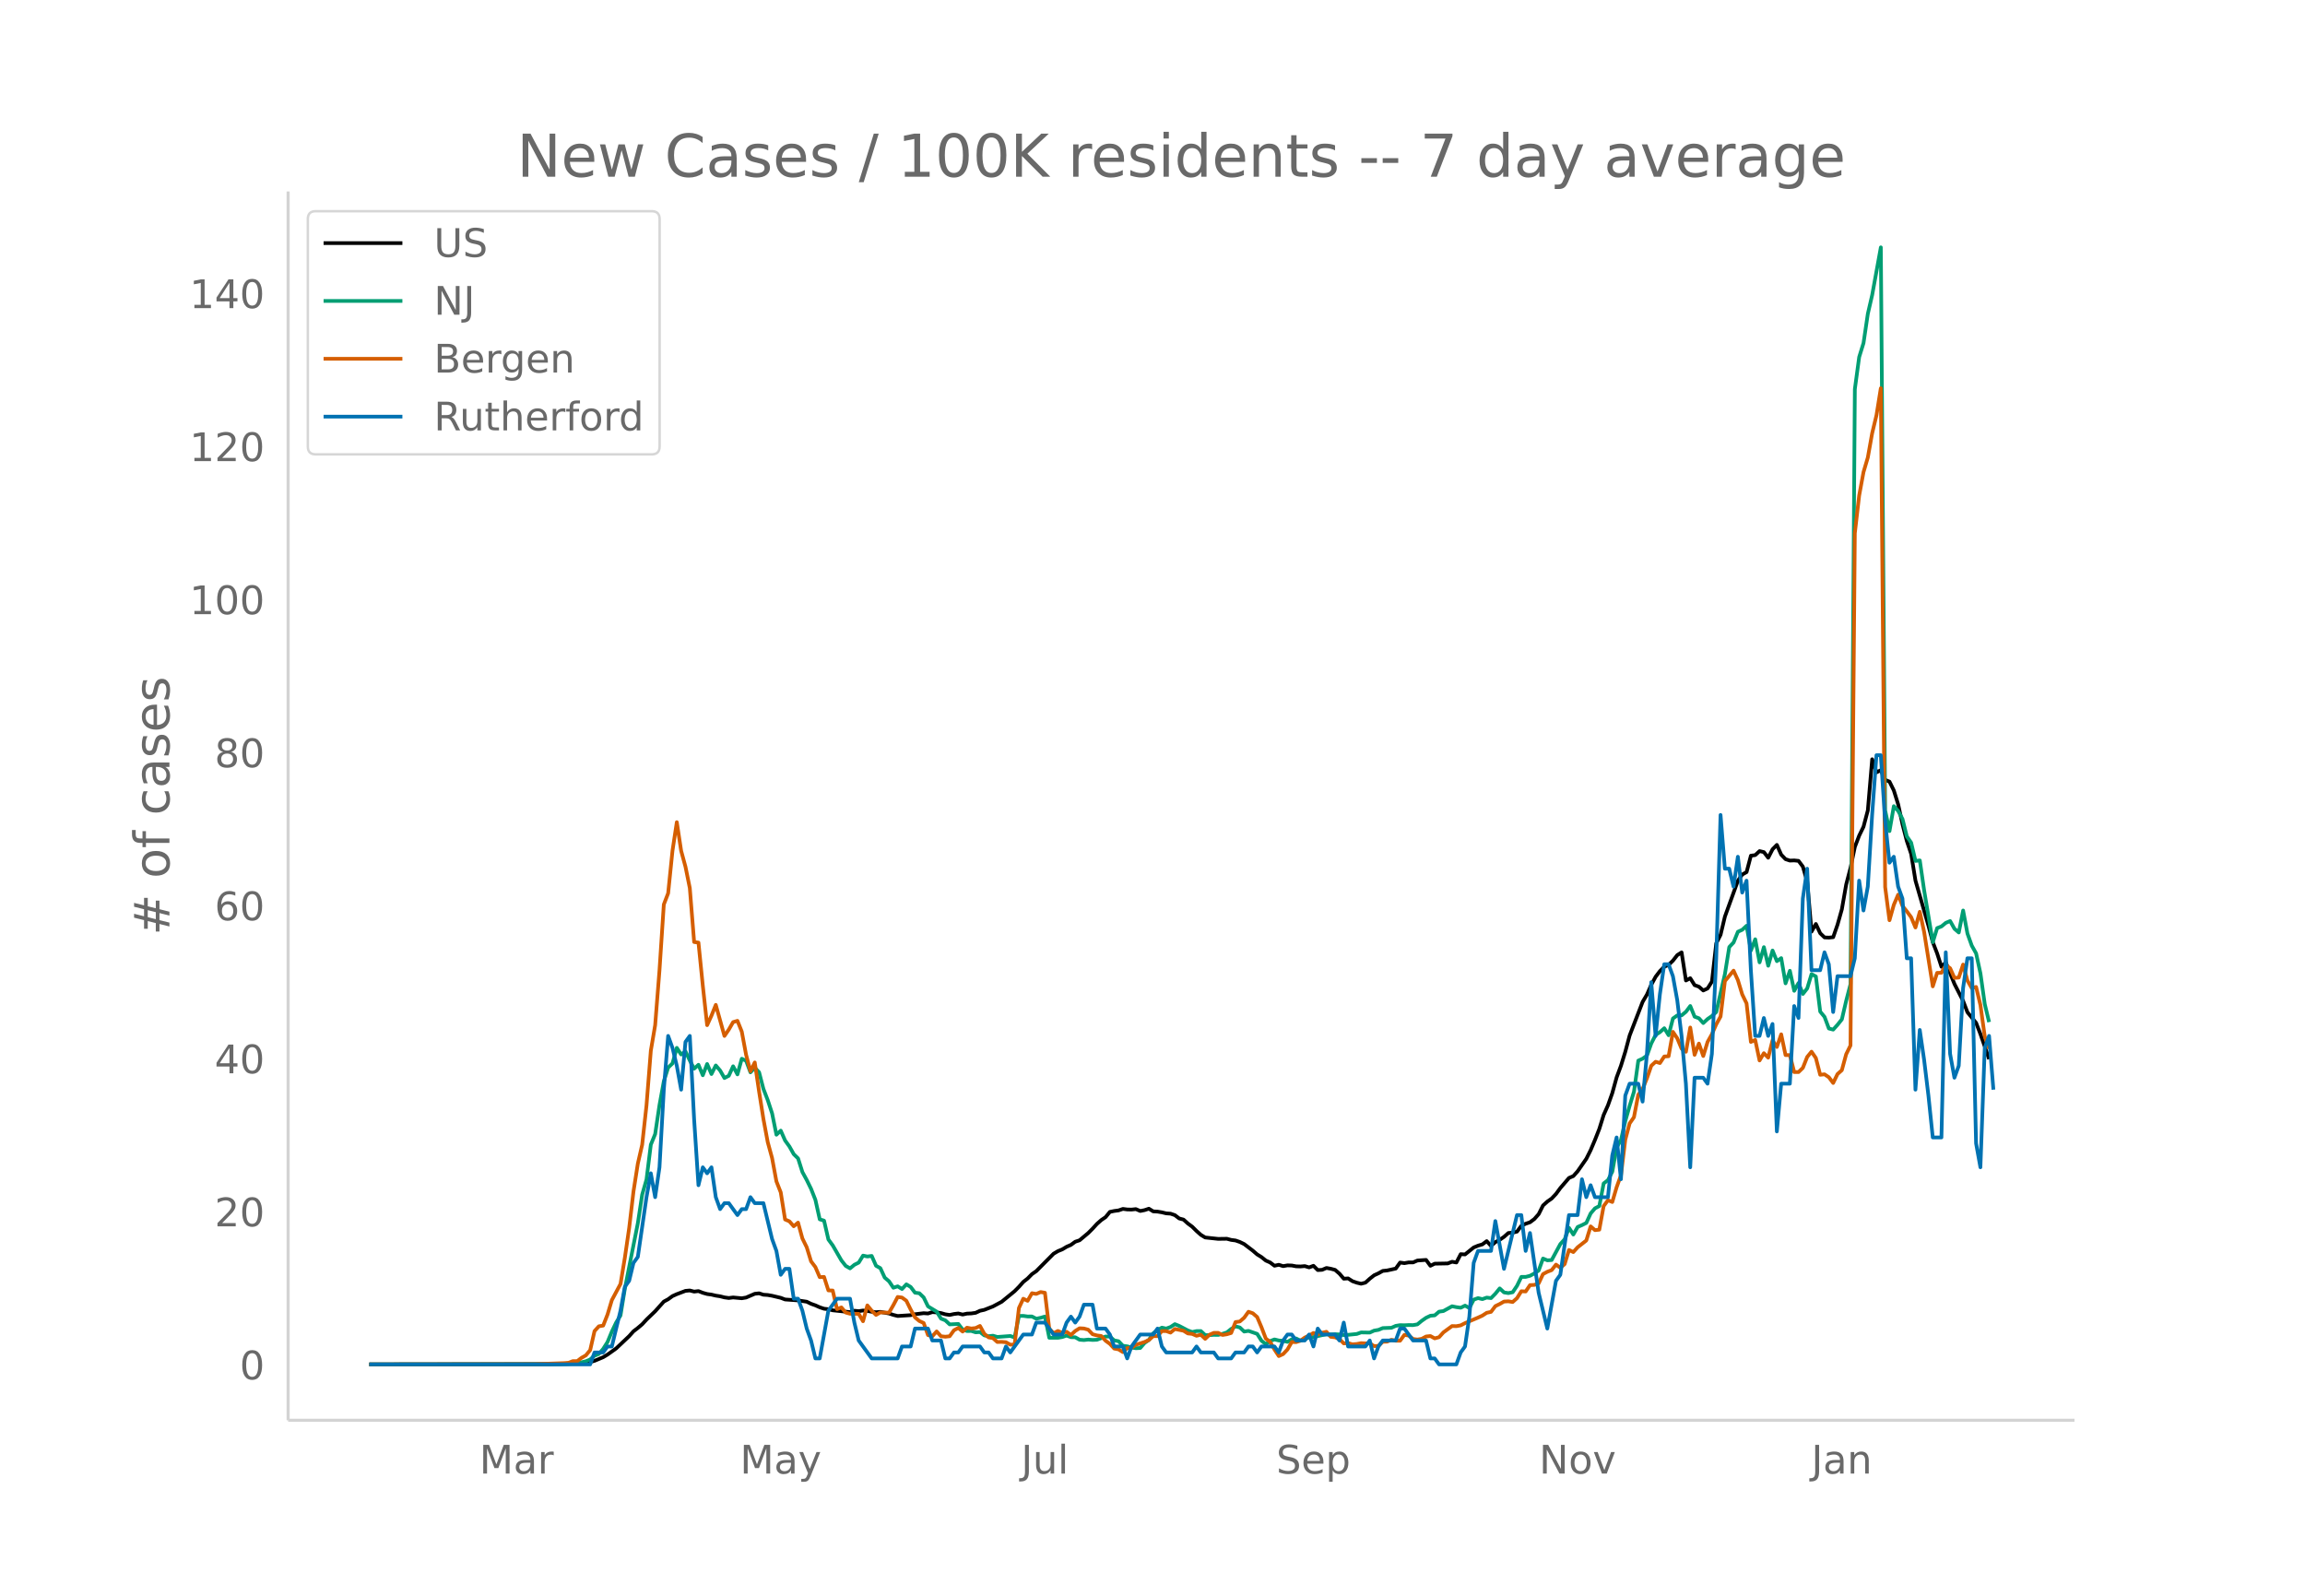 <svg height="864" viewBox="0 0 936 648" width="1248" xmlns="http://www.w3.org/2000/svg" xmlns:xlink="http://www.w3.org/1999/xlink"><defs><style>*{stroke-linecap:butt;stroke-linejoin:round}</style></defs><g id="figure_1"><path d="M0 648h936V0H0z" fill="#fff" id="patch_1"/><g id="axes_1"><path d="M117 576.72h725.4V77.76H117z" fill="none" id="patch_2"/><path clip-path="url(#p4f5fc3f4b3)" d="M149.973 554.04l73.859-.087 8.792-.247 5.276-.327 1.759-.297 1.758-.493 3.517-1.474 1.759-1.061 3.517-2.51 5.275-4.985 1.759-1.968 1.759-1.349 1.758-1.492 1.759-1.904 3.517-3.383 3.517-3.925 1.758-.96 1.759-1.277 1.758-.789 3.518-1.335 1.758-.156 1.759.457 1.758-.207 1.759.696 1.758.493 1.759.242 1.758.417 1.759.266 1.758.45 1.759.244 1.759-.22 3.517.322 1.758-.293 3.517-1.52 1.759-.19 1.758.568 1.759.117 1.758.308 3.518.837 1.758.667 3.517.248 1.759.127 3.517.531 1.758.855 1.759.623 1.758.788 1.759.587 1.759.19 1.758.455 7.034.736 1.759-.57 1.758.18 1.759-.26 1.758.166 1.759.33 1.759.187 1.758-.137 3.517.65 1.759.585 1.758.436 5.276-.336 1.758-.378 3.518-.424 1.758.12 1.759-.562 1.758.12 1.759.272 1.758.5 1.759.268 1.758-.388 1.759-.214 1.758.435 1.759-.381 1.759-.07 1.758-.258 1.759-.822 1.758-.38 3.517-1.38 3.517-1.884 5.276-4.31 1.759-1.773 1.758-1.987 1.759-1.39 1.758-1.775 1.759-1.221 7.034-7.077 1.758-1.043 1.759-.71 1.759-1.059 1.758-.77 1.759-1.282 1.758-.586 3.517-2.946 1.759-1.764 1.758-1.927 1.759-1.558 1.758-1.202 1.759-2.136 1.759-.365 1.758-.234 1.759-.605 1.758.228 1.759.043 1.758-.188 1.759.768 1.758-.352 1.759-.585 1.758 1.09 1.759.095 1.759.293 1.758.422 1.759.12 1.758.6 1.759 1.346 1.758.463 1.759 1.582 1.758 1.294 1.759 1.744 1.758 1.569 1.759 1.072 5.276.57 3.517-.049 1.758.467 1.759.227 1.758.608 1.759.858 3.517 2.675 1.759 1.523 1.758 1.087 1.759 1.413 1.758.773 1.759 1.326 1.758-.39 1.759.548 1.758-.312 1.759.057 1.758.333 1.759.056 1.759-.148 1.758.53 1.759-.658 1.758 1.741 1.759-.106 1.758-.75 1.759.32 1.758.464 1.759 1.53 1.758 2.044 1.759-.12 1.759 1.127 1.758.613 1.759.426 1.758-.452 1.759-1.585 1.758-1.39 1.759-.803 1.758-.98 1.759-.179 3.517-.773 1.759-2.443 1.758.247 1.759-.31 1.758.015 1.759-.77 3.517-.247 1.758 2.38 1.759-.854 5.276-.097 1.758-.688 1.759.303 1.758-3.389 1.759.113 3.517-2.83 1.758-.727 1.759-.524 1.758-1.314 1.759 1.947 1.759-1.56 1.758-.925 1.759-1.213 1.758-1.555 1.759-.15 1.758-.42 1.759-2.356 1.758-.839 1.759-.593 1.758-1.322 1.759-1.984 1.759-3.508 1.758-1.6 1.759-1.224 1.758-1.867 1.759-2.392 3.517-4.105 1.758-.749 1.759-1.963 3.517-5.068 1.759-3.51 1.758-4.16 1.759-4.47 1.758-5.64 1.759-3.948 1.758-4.964 1.759-6.371 1.758-4.73 1.759-5.674 1.758-6.59 5.276-13.656 1.759-2.976 1.758-3.98 1.759-3.242 1.758-2.31 1.759-1.742 1.758-.791 1.759-1.71 1.758-2.238 1.759-1.116 1.759 11.41 1.758-.918 1.759 2.807 1.758.635 1.759 1.534 1.758-.811 1.759-2.793 1.758-15.534 1.759-3.478 1.758-7.373 5.276-14.582 1.759-2.501 1.758-.987 1.759-6.672 1.758-.228 1.759-1.635 1.758.415 1.759 2.286 1.758-3.429 1.759-1.784 1.759 3.966 1.758 1.825 1.759.58 1.758-.067 1.759.18 1.758 2.337 1.759 6.071 1.758 20.314 1.759-3.099 1.758 3.767 1.759 1.695 1.759.076 1.758-.174 1.759-5.07 1.758-6.244 1.759-10.08 1.758-6.745 1.759-8.503 1.758-4.591 1.759-3.61 1.758-6.66 1.759-20.752 1.759 5.307 1.758-.86 1.759 3.922 1.758.722 1.759 3.575 1.758 5.636 1.759 8.067 1.758 6.827 1.759 5.234 1.758 10.865 5.276 18.324 1.759 6.66 1.758 4.559 1.759 5.425 1.758-1.771 3.517 8.755 3.517 6.893 1.759 4.604 3.517 4.31 1.759 4.557 3.517 10.148h0" fill="none" stroke="#000" stroke-linecap="round" stroke-width="1.5" id="line2d_1"/><path clip-path="url(#p4f5fc3f4b3)" d="M149.973 554.04l77.376-.11 3.517-.12 3.517-.23 3.517-.804 1.759-.755 1.758-1.51 1.759-.699 1.758-2.074 1.759-2.773 1.758-4.258 1.759-3.694 1.758-2.838 1.759-10.825 5.276-26.642 1.758-11.594 1.759-6.142 1.758-14.153 1.759-4.303 1.758-11.774 1.759-9.645 1.758-5.592 1.759-1.674 1.758-6.327 1.759 2.688 1.759-1.274 1.758 3.718 1.759 3.329 1.758-1.59 1.759 4.253 1.758-4.567 1.759 4.072 1.758-3.483 1.759 2.054 1.758 3.049 1.759-.91 1.759-3.853 1.758 3.293 1.759-6.356 1.758.814 1.759 4.713 1.758-1.87 1.759 1.83 1.758 6.771 1.759 4.563 1.758 5.348 1.759 8.675 1.759-1.654 1.758 3.998 1.759 2.439 1.758 3.123 1.759 1.72 1.758 5.552 1.759 3.213 1.758 3.593 1.759 4.478 1.758 7.896 1.759.56 1.759 7.626 1.758 2.399 3.517 6.092 1.759 2.234 1.758 1.01 1.759-1.46 1.758-.88 1.759-2.843 1.758.355 1.759-.23 1.759 3.993 1.758.974 1.759 3.833 1.758 1.51 1.759 2.608 1.758-.57 1.759 1.09 1.758-1.894 1.759 1.065 1.758 2.323 1.759.225 1.759 1.704 1.758 3.624 3.517 2.149 1.759 2.828 1.758.7 1.759 1.64 3.517-.176 1.758 2.289 1.759.58 1.759-.025 1.758.554 1.759-.12 1.758 1.365 1.759.33 1.758-.205 1.759.515 5.275-.395 1.759.594 1.759-8.765 1.758.005 1.759.245 1.758-.005 1.759.914 1.758-.38 1.759-.514 1.758 8.635h3.517l1.759-.3 1.759-.594 1.758.64 1.759.044 1.758.995 1.759.14 1.758-.2 1.759.15 1.758-.075 3.517-1.32 1.759.04 1.759 1.54 1.758.34 1.759 1.849 1.758.22 1.759.5 1.758.274 1.759-.095 1.758-2.039 1.759-1.25 1.758-2.678 1.759-1.344 1.759-.95 1.758.375 1.759-.64 1.758-1.159 1.759.72 3.517 1.844 1.758.635 1.759-.375 1.758-.02 1.759 1.649 1.759.005 1.758-.115 1.759.03 1.758-.44 1.759-.57 1.758-1.409 1.759-1.05 1.758.45 1.759 1.655 1.758-.27 3.518 1.214 1.758 2.779 1.759 1.4 1.758-1.255 1.759-.675 1.758.435 1.759.145 1.758.415 1.759-1.035 1.758-.34 1.759.9 3.517-1.335 1.759-.14 5.275-1.169 1.759.12 1.758-.1 1.759.085 1.758.265 1.759-.105 3.517-.355 1.759-.62 3.517.06 1.758-.794 1.759-.305 1.758-.725 3.517-.125 1.759-.78 1.759-.29 1.758.05 1.759-.09 1.758.026 1.759-.305 1.758-1.444 1.759-1.225 1.758-.834 1.759-.15 1.758-1.5 1.759-.25 3.517-1.943 1.759.36 1.758.24 1.759-.865 1.758.994 1.759-3.418 1.758-.625 1.759.415 1.758-.625 1.759.21 1.759-1.794 1.758-2.149 1.759 1.634 1.758.275 1.759-.35 1.758-2.618 1.759-3.613h1.758l1.759-.455 1.758-.955 1.759-1.174 1.759-4.873 1.758.73 1.759-.12 3.517-6.492 1.758-1.939 1.759-4.652 1.758 2.728 1.759-3.068 1.758-.76 1.759-.885 1.759-3.863 1.758-2.059 1.759-.924 1.758-9.19 1.759-1.35 1.758-3.448 1.759-9.76 1.758-3.109 1.759-7.646 1.758-6.177 1.759-5.752 1.759-12.619 1.758-.804 1.759-1.245 1.758-4.942 1.759-3.449 1.758-1.144 1.759-1.58 1.758 2.85 1.759-6.807 1.758-1.245 1.759-.025 1.759-1.454 1.758-2.344 1.759 4.333 1.758.645 1.759 1.954 1.758-1.654 1.759-1.22 1.758-1.599 3.517-15.442 1.759-10.95 1.759-1.864 1.758-4.348 1.759-.8 1.758-1.634 1.759 10.06 1.758-4.577 1.759 9.375 1.758-6.172 1.759 7.546 1.758-6.187 1.759 4.323 1.759-1.23 1.758 10.24 1.759-5.102 1.758 8.131 1.759-3.183 1.758 4.458 1.759-2.244 1.758-5.817 1.759.96 1.758 14.267 1.759 2.134 1.759 4.728 1.758.454 1.759-1.959 1.758-2.204 1.759-7.556 1.758-6.746 1.759-241.62 1.758-13.03 1.759-5.666 1.758-11.91 1.759-7.596 3.517-19.37 1.759 228.662 1.758 8.385 1.759-10.125 1.758 1.934 1.759 3.279 1.758 7.056 1.759 2.55 1.758 7.415 1.759-.204 1.759 12.188 3.517 21.035 1.758-5.742 1.759-.68 1.758-1.45 1.759-.744 1.758 3.144 1.759 1.509 1.758-8.926 1.759 9.366 1.759 4.917 1.758 3.139 1.759 8.126 1.758 12.489 1.759 7.28h0" fill="none" stroke="#009e73" stroke-linecap="round" stroke-width="1.5" id="line2d_2"/><path clip-path="url(#p4f5fc3f4b3)" d="M149.973 554.04l66.824-.095 12.31-.429 1.759-.143 1.758-.666h1.759l1.758-1.334 1.759-1 1.759-2.142 1.758-7.714 1.759-1.952 1.758-.286 1.759-4.476 1.758-5.857 3.517-6.57 1.759-10.62 1.758-12.094 1.759-14.904 1.759-11.237 1.758-7.666 1.759-15.952 1.758-22.237 1.759-10.38 1.758-22.284 1.759-26.713 1.758-4.571 1.759-17.237 1.758-11.619 1.759 11.619 1.759 6.476 1.758 8.666 1.759 21.903 1.758.238 1.759 17.475 1.758 16.047 1.759-3.857 1.758-4.38 3.517 12.618 1.759-2.571 1.759-3.048 1.758-.524 1.759 4.381 1.758 9.428 1.759 6.666 1.758-3.57 1.759 11.856L310 454.379l1.759 9.428 1.758 6.428 1.759 9.476 1.759 4.476 1.758 11 1.759.761 1.758 2 1.759-1.476 1.758 6.428 1.759 3.571 1.758 5.714 1.759 2.333 1.758 4.095 1.759-.095 1.759 5.476 1.758.048 1.759 7.57 1.758-.714 1.759 2.096 1.758.476 3.517.047 1.759 3 1.758-6.428 1.759 2.143 1.759 1.714 1.758-1 3.517.095 1.759-3.047 1.758-3.333 1.759.238 1.758 1.285 1.759 3.572 1.758 3.19 1.759 1.476 1.759.81 1.758 4.904 1.759.476 1.758-1.952 1.759 1.952 1.758.19 1.759-.19 1.758-2.428 1.759-.953 1.758 1.476 1.759-1.57 1.759.332 1.758-.19 1.759-.857 1.758 3.19 1.759 1.476 1.758.286 1.759 1.571 1.758-.047 1.759.143 1.758 1 1.759-.048 1.759-14.856 1.758-3.762 1.759.857 1.758-3.095 1.759.286 1.758-.762 1.759.285 1.758 14.571 1.759 1.857 1.758-.905 1.759.762 1.759-.428 1.758 1.285 1.759-1.619 1.758-1.095 1.759.095 1.758.477 1.759 1.857 1.758.476 1.759.238 1.758 1.905 1.759 1.285 1.759 1.905 1.758.333 1.759 1.095 1.758-1.619 1.759-.095 1.758-1.238 3.517-1.143 1.759-.81 1.758-1.57h1.759l1.759-2.048h1.758l1.759.619 1.758-1.476 3.517.714 1.759 1.095 1.758.19 1.759.763 1.758-.429 1.759 1.667 1.759-1.667 1.758-.762h1.759l1.758.857 1.759-.285 1.758-.524 1.759-4.428 1.758-.239 1.759-1.523 1.758-2.429 1.759.62 1.759 1.523 1.758 4.143 1.759 4.618 1.758 1.334 1.759 3.095 1.758 2.666 1.759-.81 1.758-1.856 1.759-3.048 1.758.048 1.759-.571 1.759-1.286 1.758-.81 1.759-1.047 1.758.619 1.759-.714 1.758-.381 1.759 2.047 1.758.19 1.759.715 1.758 1.762 1.759-.143 1.759.524 1.758-.143 1.759-.334 1.758.096 1.759-.048 1.758 1.143 1.759-.095 1.758-1.667 1.759-.048 1.758-.761 1.759.38h1.759l1.758-2.38 1.759.285 1.758 1.381 1.759.238 1.758-.285 1.759-.953 1.758-.19 1.759.952 1.758-.476 1.759-1.952 3.517-2.572 1.759.048 1.758-.333 1.759-.905 5.275-2.238 1.759-.81 1.758-1.142 1.759-.381 1.759-2.333 1.758-.857 1.759-1 1.758-.096 1.759.286 1.758-1.571 1.759-2.81 1.758.096 1.759-2.572 1.758-.095 1.759-.619 1.759-3.762 1.758-.952 1.759-.666 1.758-2.238 1.759 1.285 1.758-1.476 1.759-5.761 1.758.857 1.759-1.953 3.517-2.761 1.759-5.714 1.758 1.523 1.759-.19 1.758-9.571 1.759-2.38 1.758.713 1.759-6 1.758-4.856 1.759-14.428 1.758-6.618 1.759-2.524 1.759-9.142 1.758-2.381 1.759-4.286 1.758-5.095 1.759-1.619 1.758.524 1.759-2.666 1.758-.096 1.759-9.904 1.758 2.62 1.759 4.237 1.759 1.238 1.758-9.857 1.759 11.095 1.758-4.571 1.759 5.047 1.758-5.714 1.759-3.142 1.758-4 1.759-3.19 1.758-14.38 3.518-4.238 1.758 3.856 1.759 5.81 1.758 3.619 1.759 15.665 1.758-.81 1.759 8.334 1.758-2.953 1.759 1.81 1.758-7.047 1.759 2.714 1.759-5.143 1.758 8.428h1.759l1.758 6.905h1.759l1.758-1.715 1.759-4.428 1.758-2.143 1.759 2.572 1.758 6.809 1.759-.19 1.759 1.19 1.758 2.333 1.759-3.619 1.758-1.571 1.759-6.476 1.758-3.571 1.759-207.988 1.758-15.285 1.759-9.523 1.758-5.952 1.759-9.857 1.759-7.333 1.758-10.951 1.759 202.56 1.758 13.475 1.759-6.238 1.758-4.143 1.759 4.571 1.758 2.19 1.759 2.382 1.758 4.19 1.759-6.38 1.759 8.19 3.517 22.093 1.758-5.476 1.759-.047 1.758-3.095 1.759 1.238 1.758 3.952 1.759-.143 1.758-5.285 1.759 6.523 1.759 3.047 1.758-.476 1.759 7.38 1.758 12.762 1.759 4.952h0" fill="none" stroke="#d55e00" stroke-linecap="round" stroke-width="1.5" id="line2d_3"/><path clip-path="url(#p4f5fc3f4b3)" d="M149.973 554.04h89.686l1.758-4.85h3.517l1.759-2.426h1.758l3.517-14.55 1.759-9.701 1.758-2.425 1.759-7.276 1.759-2.425 3.517-24.252 1.758-9.7 1.759 9.7 1.758-12.126 1.759-31.527 1.758-21.827 1.759 4.85 1.758 7.276 1.759 9.7 1.759-19.4 1.758-2.426 1.759 33.953 1.758 26.677 1.759-7.276 1.758 2.425 1.759-2.425 1.758 12.126 1.759 4.85 1.758-2.425h1.759l3.517 4.85 1.759-2.425h1.758l1.759-4.85 1.758 2.425H310l3.517 14.551 1.759 4.85 1.759 9.701 1.758-2.425h1.759l1.758 12.126h1.759l1.758 4.85 1.759 7.276 1.758 4.85 1.759 7.276h1.758l3.518-19.402 3.517-4.85h5.275l1.759 9.7 1.758 7.276 5.276 7.276h10.551l1.759-4.85h3.517l1.758-7.276h5.276l1.759 4.85h3.517l1.758 7.276h1.759l1.758-2.425h1.759l1.758-2.426h7.035l1.758 2.426h1.759l1.758 2.425h3.517l1.759-4.85 1.758 2.425 5.276-7.276h3.517l1.759-4.85h3.517l3.517 4.85h3.517l1.759-4.85 1.758-2.425 1.759 2.425 1.758-2.425 1.759-4.85h3.517l1.758 9.7h3.517l1.759 2.425 1.759 4.85h3.517l1.758 4.85 1.759-4.85 3.517-4.85h5.275l1.759-2.425 1.759 7.275 1.758 2.426h10.551l1.759-2.426 1.758 2.426h5.276l1.759 2.425h5.275l1.759-2.425h3.517l1.758-2.426h1.759l1.759 2.426 1.758-2.426h5.276l1.758 2.426 1.759-4.85 1.758-2.426h1.759l1.758 2.425h3.518l1.758-2.425 1.759 4.85 1.758-7.275 1.759 2.425h5.275l1.759 2.425 1.758-7.275 1.759 9.7h7.034l1.759-2.425 1.758 7.276 1.759-4.85 1.758-2.426h5.276l1.759-4.85h1.758l3.517 4.85h5.276l1.758 7.276h1.759l1.758 2.425h7.035l1.758-4.85 1.759-2.426 1.758-12.125 1.759-21.827 1.758-4.85h5.276l1.759-12.126 3.517 19.401 5.275-21.826h1.759l1.758 14.55 1.759-7.275 3.517 24.252 3.517 14.55 3.517-19.4 1.759-2.426 3.517-24.251h3.517l1.758-14.551 1.759 7.275 1.759-4.85 1.758 4.85h5.276l1.758-16.976 1.759-7.276 1.758 16.977 1.759-33.953 1.758-4.85h3.518l1.758 7.275 1.759-19.401 1.758-29.102 1.759 21.826 1.758-16.976 1.759-12.126h1.758l1.759 4.85 1.758 9.701 1.759 14.551 1.759 19.402 1.758 33.952 1.759-36.377h3.517l1.758 2.425 1.759-12.126 1.758-38.803 1.759-58.204 1.758 21.826h1.759l1.759 7.276 1.758-12.126 1.759 14.551 1.758-4.85 1.759 36.377 1.758 26.677h1.759l1.758-7.275 1.759 7.275 1.758-4.85 1.759 43.653 1.759-19.401h3.517l1.758-31.528 1.759 4.85 1.758-48.503 1.759-12.126 1.758 41.228h3.517l1.759-7.275 1.759 4.85 1.758 19.402 1.759-14.551h5.275l1.759-7.276 1.758-31.527 1.759 12.126 1.758-9.701 1.759-29.102 1.759-24.252h1.758l1.759 26.677 1.758 16.976 1.759-2.425 1.758 12.126 1.759 4.85 1.758 24.252h1.759l1.758 53.354 1.759-24.252 1.759 12.126 1.758 14.551 1.759 16.976h3.517l1.758-75.18 1.759 41.228 1.758 9.7 1.759-4.85 1.758-31.527 1.759-12.126h1.759l1.758 75.18 1.759 9.701 1.758-48.503 1.759-4.85 1.758 21.826h0" fill="none" stroke="#0072b2" stroke-linecap="round" stroke-width="1.5" id="line2d_4"/><path d="M117 576.72V77.76" fill="none" stroke="#d3d3d3" stroke-linecap="square" stroke-width="1.25" id="patch_3"/><path d="M117 576.72h725.4" fill="none" stroke="#d3d3d3" stroke-linecap="square" stroke-width="1.25" id="patch_4"/><g id="matplotlib.axis_1"><g id="xtick_1"><g transform="matrix(.16 0 0 -.16 194.67 598.378)" fill="#696969" id="text_1"><defs><path d="M9.813 72.906h14.703l18.593-49.61 18.703 49.61h14.704V0H66.89v64.016l-18.797-50h-9.907l-18.796 50V0H9.813z" id="DejaVuSans-77"/><path d="M34.281 27.484q-10.89 0-15.093-2.484-4.204-2.484-4.204-8.5 0-4.781 3.157-7.594 3.156-2.797 8.562-2.797 7.485 0 12 5.297 4.516 5.297 4.516 14.078v2zm17.922 3.72V0H43.22v8.297Q40.14 3.328 35.547.953q-4.594-2.375-11.234-2.375-8.391 0-13.36 4.719Q6 8.016 6 15.922q0 9.219 6.172 13.906 6.187 4.688 18.437 4.688h12.61v.89q0 6.203-4.078 9.594-4.078 3.39-11.453 3.39-4.688 0-9.141-1.124-4.438-1.125-8.531-3.375v8.312q4.921 1.906 9.562 2.844 4.64.953 9.031.953 11.875 0 17.735-6.156 5.86-6.14 5.86-18.64z" id="DejaVuSans-97"/><path d="M41.11 46.297q-1.516.875-3.297 1.281Q36.03 48 33.89 48q-7.625 0-11.703-4.953-4.079-4.953-4.079-14.234V0H9.08v54.688h9.03v-8.5q2.844 4.984 7.375 7.39Q30.031 56 36.531 56q.922 0 2.047-.125 1.125-.11 2.484-.36z" id="DejaVuSans-114"/></defs><use xlink:href="#DejaVuSans-77"/><use x="86.279" xlink:href="#DejaVuSans-97"/><use x="147.559" xlink:href="#DejaVuSans-114"/></g></g><g id="xtick_2"><g transform="matrix(.16 0 0 -.16 300.495 598.378)" fill="#696969" id="text_2"><defs><path d="M32.172-5.078q-3.797-9.766-7.422-12.735-3.61-2.984-9.656-2.984H7.906v7.516h5.282q3.703 0 5.75 1.765Q21-9.766 23.483-3.219l1.61 4.094-22.11 53.813H12.5l17.094-42.766 17.093 42.766h9.516z" id="DejaVuSans-121"/></defs><use xlink:href="#DejaVuSans-77"/><use x="86.279" xlink:href="#DejaVuSans-97"/><use x="147.559" xlink:href="#DejaVuSans-121"/></g></g><g id="xtick_3"><g transform="matrix(.16 0 0 -.16 414.653 598.378)" fill="#696969" id="text_3"><defs><path d="M9.813 72.906h9.859V5.078q0-13.187-5-19.14-5-5.954-16.094-5.954h-3.75v8.297h3.078q6.531 0 9.219 3.672Q9.813-4.39 9.813 5.078z" id="DejaVuSans-74"/><path d="M8.5 21.578v33.11h8.984V21.922q0-7.766 3.016-11.656 3.031-3.875 9.094-3.875 7.265 0 11.484 4.64 4.234 4.64 4.234 12.656v31h8.985V0h-8.984v8.406Q42.047 3.422 37.718 1q-4.313-2.422-10.032-2.422-9.421 0-14.312 5.86Q8.5 10.296 8.5 21.578zM31.11 56z" id="DejaVuSans-117"/><path d="M9.422 75.984h8.984V0H9.422z" id="DejaVuSans-108"/></defs><use xlink:href="#DejaVuSans-74"/><use x="29.492" xlink:href="#DejaVuSans-117"/><use x="92.871" xlink:href="#DejaVuSans-108"/></g></g><g id="xtick_4"><g transform="matrix(.16 0 0 -.16 518.256 598.378)" fill="#696969" id="text_4"><defs><path d="M53.516 70.516V60.89q-5.61 2.687-10.594 4-4.984 1.328-9.625 1.328-8.047 0-12.422-3.125t-4.375-8.89q0-4.845 2.906-7.313 2.907-2.453 11.016-3.97l5.953-1.218q11.031-2.11 16.281-7.406 5.25-5.297 5.25-14.172 0-10.61-7.11-16.078-7.093-5.469-20.812-5.469-5.172 0-11.015 1.172Q13.14.922 6.89 3.219v10.156q6-3.36 11.765-5.078 5.766-1.703 11.328-1.703 8.438 0 13.032 3.312 4.593 3.328 4.593 9.485 0 5.359-3.297 8.39-3.296 3.032-10.812 4.547L27.484 33.5q-11.03 2.188-15.968 6.875-4.922 4.688-4.922 13.047 0 9.672 6.812 15.234 6.813 5.563 18.766 5.563 5.14 0 10.453-.938 5.328-.922 10.89-2.765z" id="DejaVuSans-83"/><path d="M56.203 29.594v-4.39H14.891q.593-9.282 5.593-14.142 5-4.859 13.938-4.859 5.172 0 10.031 1.266 4.86 1.265 9.656 3.812v-8.5Q49.266.734 44.187-.344 39.11-1.422 33.892-1.422q-13.094 0-20.735 7.61-7.64 7.625-7.64 20.625 0 13.421 7.25 21.296Q20.016 56 32.328 56q11.031 0 17.453-7.11 6.422-7.093 6.422-19.296zm-8.984 2.64q-.094 7.36-4.125 11.75-4.032 4.407-10.672 4.407-7.516 0-12.031-4.25-4.516-4.25-5.203-11.97z" id="DejaVuSans-101"/><path d="M18.11 8.203v-29H9.077v75.484h9.031v-8.296q2.844 4.875 7.157 7.234Q29.594 56 35.594 56q9.968 0 16.187-7.906 6.235-7.907 6.235-20.797T51.78 6.484q-6.218-7.906-16.187-7.906-6 0-10.328 2.375-4.313 2.375-7.157 7.25zm30.578 19.094q0 9.906-4.079 15.547-4.078 5.64-11.203 5.64-7.14 0-11.218-5.64-4.079-5.64-4.079-15.547 0-9.906 4.078-15.547 4.079-5.64 11.22-5.64 7.124 0 11.202 5.64t4.078 15.547z" id="DejaVuSans-112"/></defs><use xlink:href="#DejaVuSans-83"/><use x="63.477" xlink:href="#DejaVuSans-101"/><use x="125" xlink:href="#DejaVuSans-112"/></g></g><g id="xtick_5"><g transform="matrix(.16 0 0 -.16 624.992 598.378)" fill="#696969" id="text_5"><defs><path d="M9.813 72.906h13.28l32.329-60.984v60.984h9.562V0h-13.28L19.39 60.984V0H9.813z" id="DejaVuSans-78"/><path d="M30.61 48.39q-7.22 0-11.422-5.64-4.204-5.64-4.204-15.453 0-9.813 4.172-15.453 4.188-5.64 11.453-5.64 7.188 0 11.375 5.655 4.203 5.672 4.203 15.438 0 9.719-4.203 15.406-4.187 5.688-11.375 5.688zm0 7.61q11.718 0 18.406-7.625 6.703-7.61 6.703-21.078 0-13.422-6.703-21.078-6.688-7.64-18.407-7.64-11.765 0-18.437 7.64-6.656 7.656-6.656 21.078 0 13.469 6.656 21.078Q18.844 56 30.609 56z" id="DejaVuSans-111"/><path d="M2.984 54.688H12.5L29.594 8.797l17.093 45.89h9.516L35.687 0H23.485z" id="DejaVuSans-118"/></defs><use xlink:href="#DejaVuSans-78"/><use x="74.805" xlink:href="#DejaVuSans-111"/><use x="135.986" xlink:href="#DejaVuSans-118"/></g></g><g id="xtick_6"><g transform="matrix(.16 0 0 -.16 735.546 598.378)" fill="#696969" id="text_6"><defs><path d="M54.89 33.016V0h-8.984v32.719q0 7.765-3.031 11.61-3.031 3.858-9.078 3.858-7.281 0-11.484-4.64-4.204-4.625-4.204-12.64V0H9.08v54.688h9.03v-8.5q3.235 4.937 7.594 7.374Q30.078 56 35.797 56q9.422 0 14.25-5.828 4.844-5.828 4.844-17.156z" id="DejaVuSans-110"/></defs><use xlink:href="#DejaVuSans-74"/><use x="29.492" xlink:href="#DejaVuSans-97"/><use x="90.771" xlink:href="#DejaVuSans-110"/></g></g></g><g id="matplotlib.axis_2"><g id="ytick_1"><g transform="matrix(.16 0 0 -.16 97.32 560.119)" fill="#696969" id="text_7"><defs><path d="M31.781 66.406q-7.61 0-11.453-7.5Q16.5 51.422 16.5 36.375q0-14.984 3.828-22.484 3.844-7.5 11.453-7.5 7.672 0 11.5 7.5 3.844 7.5 3.844 22.484 0 15.047-3.844 22.531-3.828 7.5-11.5 7.5zm0 7.813q12.266 0 18.735-9.703 6.468-9.688 6.468-28.141 0-18.406-6.468-28.11-6.47-9.687-18.735-9.687-12.25 0-18.718 9.688-6.47 9.703-6.47 28.109 0 18.453 6.47 28.14Q19.53 74.22 31.78 74.22z" id="DejaVuSans-48"/></defs><use xlink:href="#DejaVuSans-48"/></g></g><g id="ytick_2"><g transform="matrix(.16 0 0 -.16 87.14 497.976)" fill="#696969" id="text_8"><defs><path d="M19.188 8.297h34.421V0H7.33v8.297q5.609 5.812 15.296 15.594 9.703 9.797 12.188 12.64 4.734 5.313 6.609 9 1.89 3.688 1.89 7.25 0 5.813-4.078 9.469-4.078 3.672-10.625 3.672-4.64 0-9.797-1.61-5.14-1.609-11-4.89v9.969Q13.767 71.78 18.938 73q5.188 1.219 9.485 1.219 11.328 0 18.062-5.672 6.735-5.656 6.735-15.125 0-4.5-1.688-8.531-1.672-4.016-6.125-9.485-1.218-1.422-7.765-8.187-6.532-6.766-18.453-18.922z" id="DejaVuSans-50"/></defs><use xlink:href="#DejaVuSans-50"/><use x="63.623" xlink:href="#DejaVuSans-48"/></g></g><g id="ytick_3"><g transform="matrix(.16 0 0 -.16 87.14 435.832)" fill="#696969" id="text_9"><defs><path d="M37.797 64.313L12.89 25.39h24.906zm-2.594 8.593H47.61V25.391h10.407v-8.203H47.609V0h-9.812v17.188H4.89v9.515z" id="DejaVuSans-52"/></defs><use xlink:href="#DejaVuSans-52"/><use x="63.623" xlink:href="#DejaVuSans-48"/></g></g><g id="ytick_4"><g transform="matrix(.16 0 0 -.16 87.14 373.69)" fill="#696969" id="text_10"><defs><path d="M33.016 40.375q-6.641 0-10.532-4.547-3.875-4.531-3.875-12.437 0-7.86 3.875-12.438 3.891-4.562 10.532-4.562 6.64 0 10.515 4.562 3.875 4.578 3.875 12.438 0 7.906-3.875 12.437-3.875 4.547-10.515 4.547zm19.578 30.922v-8.984q-3.719 1.75-7.5 2.671-3.782.938-7.5.938-9.766 0-14.922-6.594-5.14-6.594-5.875-19.922 2.875 4.25 7.219 6.516 4.359 2.266 9.578 2.266 10.984 0 17.36-6.672 6.374-6.657 6.374-18.125 0-11.235-6.64-18.032-6.641-6.78-17.672-6.78-12.657 0-19.344 9.687-6.688 9.703-6.688 28.109 0 17.281 8.204 27.563 8.203 10.28 22.015 10.28 3.719 0 7.5-.734t7.89-2.187z" id="DejaVuSans-54"/></defs><use xlink:href="#DejaVuSans-54"/><use x="63.623" xlink:href="#DejaVuSans-48"/></g></g><g id="ytick_5"><g transform="matrix(.16 0 0 -.16 87.14 311.546)" fill="#696969" id="text_11"><defs><path d="M31.781 34.625q-7.031 0-11.062-3.766-4.016-3.765-4.016-10.343 0-6.594 4.016-10.36Q24.75 6.391 31.78 6.391q7.032 0 11.078 3.78 4.063 3.798 4.063 10.345 0 6.578-4.031 10.343-4.016 3.766-11.11 3.766zm-9.86 4.188q-6.343 1.562-9.89 5.906Q8.5 49.079 8.5 55.329q0 8.733 6.219 13.812 6.234 5.078 17.062 5.078 10.89 0 17.094-5.078 6.203-5.079 6.203-13.813 0-6.25-3.547-10.61-3.531-4.343-9.828-5.906 7.125-1.656 11.094-6.5 3.984-4.828 3.984-11.796 0-10.61-6.468-16.282-6.47-5.656-18.532-5.656-12.047 0-18.531 5.656-6.469 5.672-6.469 16.282 0 6.968 4 11.797 4.016 4.843 11.14 6.5zM18.314 54.39q0-5.657 3.53-8.828 3.548-3.172 9.938-3.172 6.36 0 9.938 3.172 3.593 3.171 3.593 8.828 0 5.672-3.593 8.843-3.578 3.172-9.938 3.172-6.39 0-9.937-3.172-3.532-3.172-3.532-8.843z" id="DejaVuSans-56"/></defs><use xlink:href="#DejaVuSans-56"/><use x="63.623" xlink:href="#DejaVuSans-48"/></g></g><g id="ytick_6"><g transform="matrix(.16 0 0 -.16 76.96 249.403)" fill="#696969" id="text_12"><defs><path d="M12.406 8.297h16.11v55.625l-17.532-3.516v8.985l17.438 3.515h9.86V8.296H54.39V0H12.406z" id="DejaVuSans-49"/></defs><use xlink:href="#DejaVuSans-49"/><use x="63.623" xlink:href="#DejaVuSans-48"/><use x="127.246" xlink:href="#DejaVuSans-48"/></g></g><g id="ytick_7"><g transform="matrix(.16 0 0 -.16 76.96 187.26)" fill="#696969" id="text_13"><use xlink:href="#DejaVuSans-49"/><use x="63.623" xlink:href="#DejaVuSans-50"/><use x="127.246" xlink:href="#DejaVuSans-48"/></g></g><g id="ytick_8"><g transform="matrix(.16 0 0 -.16 76.96 125.117)" fill="#696969" id="text_14"><use xlink:href="#DejaVuSans-49"/><use x="63.623" xlink:href="#DejaVuSans-52"/><use x="127.246" xlink:href="#DejaVuSans-48"/></g></g><g transform="matrix(0 -.2 -.2 0 68.8 379.813)" fill="#696969" id="text_15"><defs><path d="M51.125 44H36.922l-4.11-16.313h14.313zm-7.328 27.781l-5.078-20.265h14.265L58.11 71.78h7.813L60.89 51.516h15.234V44h-17.14l-4-16.313h15.53V20.22H53.079L48 0h-7.813l5.032 20.219H30.906L25.875 0h-7.86l5.079 20.219H7.719v7.468h17.187L29 44H13.281v7.516h17.625l4.985 20.265z" id="DejaVuSans-35"/><path d="M37.11 75.984V68.5h-8.594q-4.828 0-6.72-1.953-1.874-1.953-1.874-7.031v-4.828h14.797v-6.985H19.922V0H10.89v47.703H2.297v6.984h8.594V58.5q0 9.125 4.25 13.297 4.25 4.187 13.468 4.187z" id="DejaVuSans-102"/><path d="M48.781 52.594v-8.407q-3.812 2.11-7.64 3.157-3.828 1.047-7.735 1.047-8.75 0-13.593-5.547-4.829-5.532-4.829-15.547 0-10.016 4.829-15.563 4.843-5.53 13.593-5.53 3.907 0 7.735 1.046 3.828 1.047 7.64 3.156V2.094Q45.016.344 40.984-.531q-4.015-.89-8.562-.89-12.36 0-19.64 7.765-7.266 7.765-7.266 20.953 0 13.375 7.343 21.031Q20.22 56 33.016 56q4.14 0 8.093-.86 3.953-.843 7.672-2.546z" id="DejaVuSans-99"/><path d="M44.281 53.078v-8.5q-3.797 1.953-7.906 2.922-4.094.984-8.5.984-6.688 0-10.031-2.047-3.344-2.046-3.344-6.156 0-3.125 2.39-4.906 2.391-1.781 9.626-3.39l3.078-.688q9.562-2.047 13.593-5.781 4.032-3.735 4.032-10.422 0-7.625-6.032-12.078-6.03-4.438-16.578-4.438-4.39 0-9.156.86Q10.688.296 5.422 2v9.281q4.984-2.594 9.812-3.89 4.829-1.282 9.579-1.282 6.343 0 9.75 2.172 3.421 2.172 3.421 6.125 0 3.656-2.468 5.61-2.453 1.953-10.813 3.765l-3.125.735q-8.344 1.75-12.062 5.39-3.704 3.64-3.704 9.985 0 7.718 5.47 11.906Q16.75 56 26.811 56q4.97 0 9.36-.734 4.406-.72 8.11-2.188z" id="DejaVuSans-115"/></defs><use xlink:href="#DejaVuSans-35"/><use x="83.789" xlink:href="#DejaVuSans-32"/><use x="115.576" xlink:href="#DejaVuSans-111"/><use x="176.758" xlink:href="#DejaVuSans-102"/><use x="211.963" xlink:href="#DejaVuSans-32"/><use x="243.75" xlink:href="#DejaVuSans-99"/><use x="298.73" xlink:href="#DejaVuSans-97"/><use x="360.01" xlink:href="#DejaVuSans-115"/><use x="412.109" xlink:href="#DejaVuSans-101"/><use x="473.633" xlink:href="#DejaVuSans-115"/></g></g><g transform="matrix(.24 0 0 -.24 209.887 71.76)" fill="#696969" id="text_16"><defs><path d="M4.203 54.688h8.985l11.234-42.672 11.172 42.672h10.593l11.235-42.672 11.187 42.672h8.985L63.28 0H52.688L40.922 44.828 29.109 0H18.5z" id="DejaVuSans-119"/><path d="M64.406 67.281v-10.39q-4.984 4.64-10.625 6.922-5.64 2.296-11.984 2.296-12.5 0-19.14-7.64-6.641-7.64-6.641-22.094 0-14.406 6.64-22.047 6.64-7.64 19.14-7.64 6.345 0 11.985 2.296 5.64 2.297 10.625 6.938V5.609Q59.234 2.094 53.437.33q-5.78-1.75-12.218-1.75-16.563 0-26.094 10.124-9.516 10.14-9.516 27.672 0 17.578 9.516 27.703 9.531 10.14 26.094 10.14 6.531 0 12.312-1.734 5.797-1.734 10.875-5.203z" id="DejaVuSans-67"/><path d="M25.39 72.906h8.297L8.297-9.28H0z" id="DejaVuSans-47"/><path d="M9.813 72.906h9.859V42.094L52.39 72.906h12.703L28.906 38.922 67.672 0H54.688L19.672 35.11V0h-9.86z" id="DejaVuSans-75"/><path d="M9.422 54.688h8.984V0H9.422zm0 21.296h8.984v-11.39H9.422z" id="DejaVuSans-105"/><path d="M45.406 46.39v29.594h8.985V0h-8.985v8.203Q42.578 3.328 38.25.953q-4.313-2.375-10.375-2.375-9.906 0-16.14 7.906-6.22 7.922-6.22 20.813 0 12.89 6.22 20.797Q17.968 56 27.874 56q6.063 0 10.375-2.375 4.328-2.36 7.156-7.234zm-30.61-19.093q0-9.906 4.079-15.547 4.078-5.64 11.203-5.64 7.125 0 11.219 5.64 4.11 5.64 4.11 15.547 0 9.906-4.11 15.547-4.094 5.64-11.219 5.64-7.125 0-11.203-5.64-4.078-5.64-4.078-15.547z" id="DejaVuSans-100"/><path d="M18.313 70.219V54.688h18.5v-6.985h-18.5V18.016q0-6.688 1.828-8.594 1.828-1.906 7.453-1.906h9.218V0h-9.218q-10.407 0-14.36 3.875-3.953 3.89-3.953 14.14v29.688H2.687v6.984h6.594V70.22z" id="DejaVuSans-116"/><path d="M4.89 31.39h26.313v-8H4.891z" id="DejaVuSans-45"/><path d="M8.203 72.906h46.875v-4.203L28.61 0H18.312L43.22 64.594H8.203z" id="DejaVuSans-55"/><path d="M45.406 27.984q0 9.766-4.031 15.125-4.016 5.375-11.297 5.375-7.219 0-11.25-5.375-4.031-5.359-4.031-15.125 0-9.718 4.031-15.093t11.25-5.375q7.281 0 11.297 5.375 4.031 5.375 4.031 15.093zm8.985-21.203q0-13.953-6.203-20.765Q42-20.797 29.203-20.797q-4.734 0-8.937.703-4.203.703-8.157 2.172v8.735q3.954-2.141 7.813-3.157 3.86-1.031 7.86-1.031 8.843 0 13.234 4.61 4.39 4.609 4.39 13.937v4.453q-2.781-4.844-7.125-7.234Q33.938 0 27.875 0 17.828 0 11.672 7.656q-6.156 7.672-6.156 20.328 0 12.688 6.156 20.344Q17.828 56 27.875 56q6.063 0 10.406-2.39 4.344-2.391 7.125-7.22v8.297h8.985z" id="DejaVuSans-103"/></defs><use xlink:href="#DejaVuSans-78"/><use x="74.805" xlink:href="#DejaVuSans-101"/><use x="136.328" xlink:href="#DejaVuSans-119"/><use x="218.115" xlink:href="#DejaVuSans-32"/><use x="249.902" xlink:href="#DejaVuSans-67"/><use x="319.727" xlink:href="#DejaVuSans-97"/><use x="381.006" xlink:href="#DejaVuSans-115"/><use x="433.105" xlink:href="#DejaVuSans-101"/><use x="494.629" xlink:href="#DejaVuSans-115"/><use x="546.729" xlink:href="#DejaVuSans-32"/><use x="578.516" xlink:href="#DejaVuSans-47"/><use x="612.207" xlink:href="#DejaVuSans-32"/><use x="643.994" xlink:href="#DejaVuSans-49"/><use x="707.617" xlink:href="#DejaVuSans-48"/><use x="771.24" xlink:href="#DejaVuSans-48"/><use x="834.863" xlink:href="#DejaVuSans-75"/><use x="900.439" xlink:href="#DejaVuSans-32"/><use x="932.227" xlink:href="#DejaVuSans-114"/><use x="971.09" xlink:href="#DejaVuSans-101"/><use x="1032.613" xlink:href="#DejaVuSans-115"/><use x="1084.713" xlink:href="#DejaVuSans-105"/><use x="1112.496" xlink:href="#DejaVuSans-100"/><use x="1175.973" xlink:href="#DejaVuSans-101"/><use x="1237.496" xlink:href="#DejaVuSans-110"/><use x="1300.875" xlink:href="#DejaVuSans-116"/><use x="1340.084" xlink:href="#DejaVuSans-115"/><use x="1392.184" xlink:href="#DejaVuSans-32"/><use x="1423.971" xlink:href="#DejaVuSans-45"/><use x="1460.055" xlink:href="#DejaVuSans-45"/><use x="1496.139" xlink:href="#DejaVuSans-32"/><use x="1527.926" xlink:href="#DejaVuSans-55"/><use x="1591.549" xlink:href="#DejaVuSans-32"/><use x="1623.336" xlink:href="#DejaVuSans-100"/><use x="1686.813" xlink:href="#DejaVuSans-97"/><use x="1748.092" xlink:href="#DejaVuSans-121"/><use x="1807.271" xlink:href="#DejaVuSans-32"/><use x="1839.059" xlink:href="#DejaVuSans-97"/><use x="1900.338" xlink:href="#DejaVuSans-118"/><use x="1959.518" xlink:href="#DejaVuSans-101"/><use x="2021.041" xlink:href="#DejaVuSans-114"/><use x="2062.154" xlink:href="#DejaVuSans-97"/><use x="2123.434" xlink:href="#DejaVuSans-103"/><use x="2186.91" xlink:href="#DejaVuSans-101"/></g><g id="legend_1"><path d="M128.2 184.5h136.45q3.2 0 3.2-3.2V88.96q0-3.2-3.2-3.2H128.2q-3.2 0-3.2 3.2v92.34q0 3.2 3.2 3.2z" fill="none" opacity=".8" stroke="#ccc" id="patch_5"/><path d="M131.4 98.718h32" fill="none" stroke="#000" stroke-linecap="round" stroke-width="1.5" id="line2d_5"/><g transform="matrix(.16 0 0 -.16 176.2 104.317)" fill="#696969" id="text_17"><defs><path d="M8.688 72.906h9.921V28.61q0-11.718 4.235-16.875 4.25-5.14 13.781-5.14 9.469 0 13.719 5.14 4.25 5.157 4.25 16.875v44.297H64.5V27.391q0-14.25-7.063-21.532-7.046-7.28-20.812-7.28-13.828 0-20.89 7.28-7.047 7.282-7.047 21.532z" id="DejaVuSans-85"/></defs><use xlink:href="#DejaVuSans-85"/><use x="73.193" xlink:href="#DejaVuSans-83"/></g><path d="M131.4 122.203h32" fill="none" stroke="#009e73" stroke-linecap="round" stroke-width="1.5" id="line2d_7"/><g transform="matrix(.16 0 0 -.16 176.2 127.802)" fill="#696969" id="text_18"><use xlink:href="#DejaVuSans-78"/><use x="74.805" xlink:href="#DejaVuSans-74"/></g><path d="M131.4 145.688h32" fill="none" stroke="#d55e00" stroke-linecap="round" stroke-width="1.5" id="line2d_9"/><g transform="matrix(.16 0 0 -.16 176.2 151.287)" fill="#696969" id="text_19"><defs><path d="M19.672 34.813V8.108H35.5q7.953 0 11.781 3.297 3.844 3.297 3.844 10.078 0 6.844-3.844 10.078-3.828 3.25-11.781 3.25zm0 29.984V42.828h14.61q7.218 0 10.75 2.703 3.546 2.719 3.546 8.282 0 5.515-3.547 8.25-3.531 2.734-10.75 2.734zm-9.86 8.11h25.204q11.28 0 17.375-4.688Q58.5 63.53 58.5 54.89q0-6.703-3.125-10.657-3.125-3.953-9.188-4.922 7.282-1.562 11.313-6.53 4.031-4.954 4.031-12.376 0-9.765-6.64-15.093Q48.25 0 35.984 0H9.812z" id="DejaVuSans-66"/></defs><use xlink:href="#DejaVuSans-66"/><use x="68.604" xlink:href="#DejaVuSans-101"/><use x="130.127" xlink:href="#DejaVuSans-114"/><use x="169.49" xlink:href="#DejaVuSans-103"/><use x="232.967" xlink:href="#DejaVuSans-101"/><use x="294.49" xlink:href="#DejaVuSans-110"/></g><path d="M131.4 169.173h32" fill="none" stroke="#0072b2" stroke-linecap="round" stroke-width="1.5" id="line2d_11"/><g transform="matrix(.16 0 0 -.16 176.2 174.773)" fill="#696969" id="text_20"><defs><path d="M44.39 34.188q3.172-1.079 6.172-4.594 3-3.516 6.032-9.672L66.609 0H56l-9.313 18.703q-3.624 7.328-7.015 9.719-3.39 2.39-9.25 2.39h-10.75V0h-9.86v72.906h22.266q12.5 0 18.656-5.234 6.157-5.219 6.157-15.766 0-6.89-3.203-11.437-3.204-4.532-9.297-6.282zM19.673 64.797V38.922h12.406q7.125 0 10.766 3.297 3.64 3.297 3.64 9.687 0 6.39-3.64 9.64-3.64 3.25-10.766 3.25z" id="DejaVuSans-82"/><path d="M54.89 33.016V0h-8.984v32.719q0 7.765-3.031 11.61-3.031 3.858-9.078 3.858-7.281 0-11.484-4.64-4.204-4.625-4.204-12.64V0H9.08v75.984h9.03V46.188q3.235 4.937 7.594 7.374Q30.078 56 35.797 56q9.422 0 14.25-5.828 4.844-5.828 4.844-17.156z" id="DejaVuSans-104"/></defs><use xlink:href="#DejaVuSans-82"/><use x="64.982" xlink:href="#DejaVuSans-117"/><use x="128.361" xlink:href="#DejaVuSans-116"/><use x="167.57" xlink:href="#DejaVuSans-104"/><use x="230.949" xlink:href="#DejaVuSans-101"/><use x="292.473" xlink:href="#DejaVuSans-114"/><use x="333.586" xlink:href="#DejaVuSans-102"/><use x="368.791" xlink:href="#DejaVuSans-111"/><use x="429.973" xlink:href="#DejaVuSans-114"/><use x="469.336" xlink:href="#DejaVuSans-100"/></g></g></g></g><defs><clipPath id="p4f5fc3f4b3"><path d="M117 77.76h725.4v498.96H117z"/></clipPath></defs></svg>